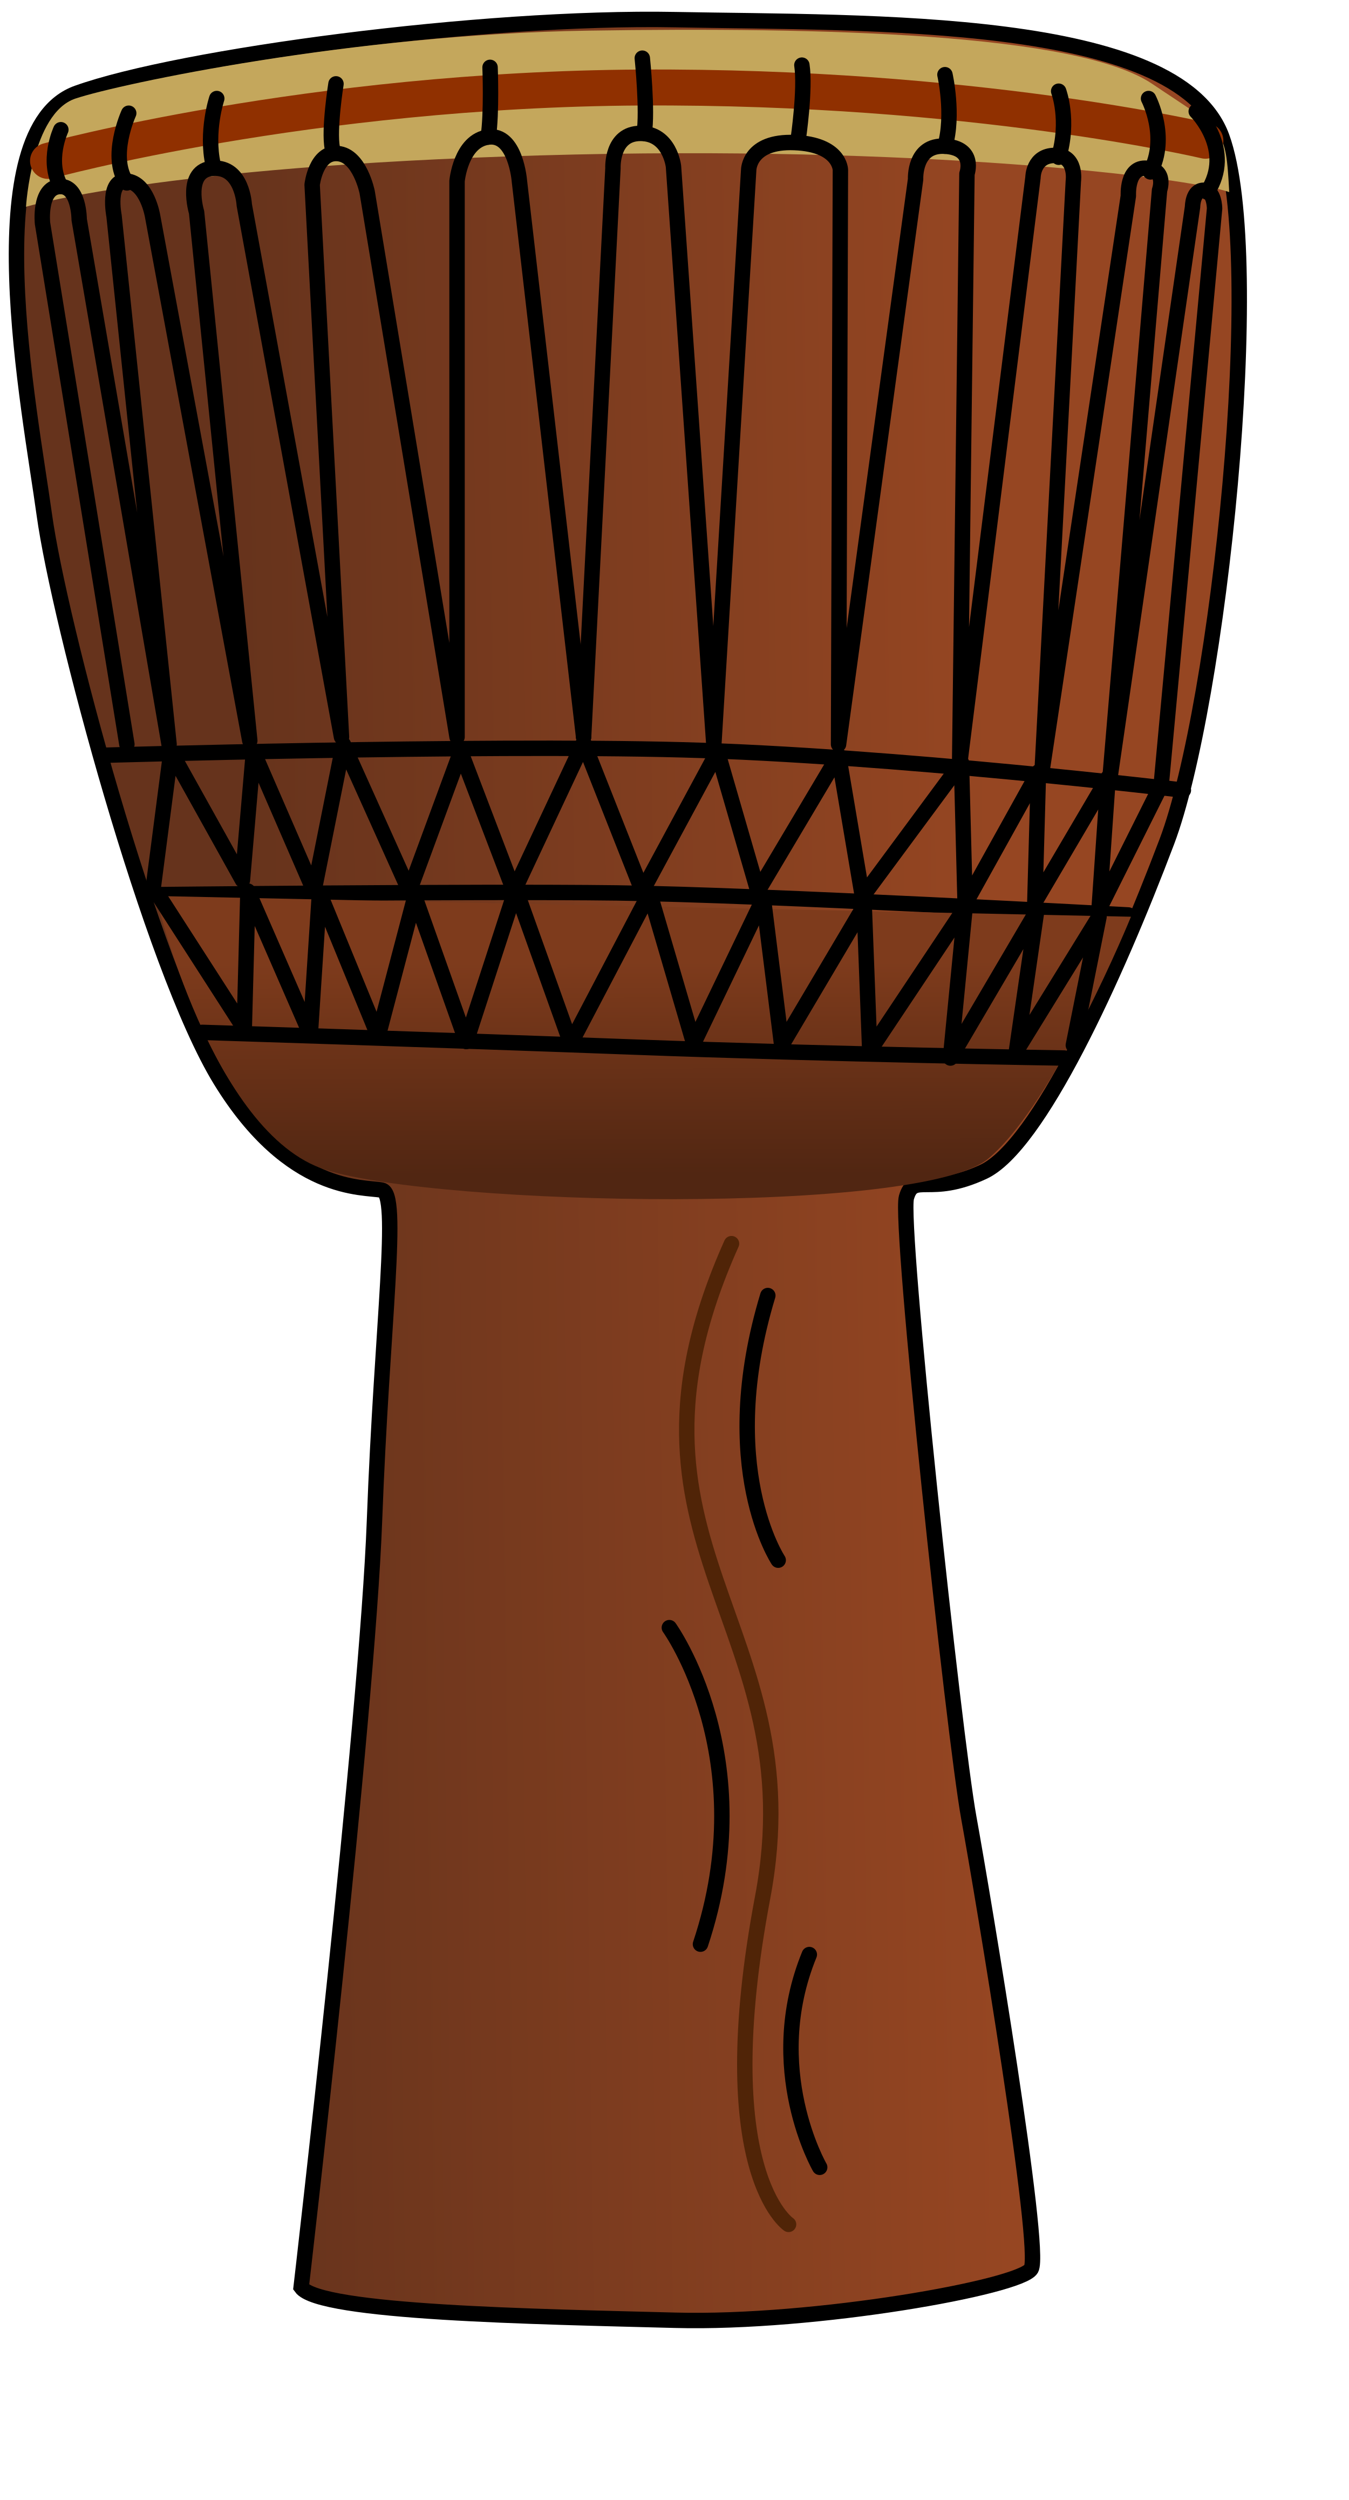 <?xml version="1.0" encoding="UTF-8" standalone="no"?>
<!-- Created with Inkscape (http://www.inkscape.org/) --><svg height="365pt" id="svg4916" inkscape:version="0.41" sodipodi:docbase="/home/bpcomp/Inkscape" sodipodi:docname="africandrum3.svg" sodipodi:version="0.32" width="197pt" xmlns="http://www.w3.org/2000/svg" xmlns:cc="http://web.resource.org/cc/" xmlns:dc="http://purl.org/dc/elements/1.1/" xmlns:inkscape="http://www.inkscape.org/namespaces/inkscape" xmlns:rdf="http://www.w3.org/1999/02/22-rdf-syntax-ns#" xmlns:sodipodi="http://inkscape.sourceforge.net/DTD/sodipodi-0.dtd" xmlns:svg="http://www.w3.org/2000/svg" xmlns:xlink="http://www.w3.org/1999/xlink">
  <defs id="defs3">
    <linearGradient id="linearGradient6891">
      <stop id="stop6893" offset="0" style="stop-color:#7e3b1c;stop-opacity:1;"/>
      <stop id="stop6895" offset="1" style="stop-color:#512612;stop-opacity:1;"/>
    </linearGradient>
    <linearGradient id="linearGradient5990">
      <stop id="stop5992" offset="0" style="stop-color:#66331c;stop-opacity:1;"/>
      <stop id="stop5994" offset="1" style="stop-color:#964622;stop-opacity:1;"/>
    </linearGradient>
    <linearGradient gradientTransform="scale(0.731,1.368)" gradientUnits="userSpaceOnUse" id="linearGradient6019" inkscape:collect="always" x1="52.068" x2="381.796" xlink:href="#linearGradient5990" y1="205.676" y2="205.676"/>
    <linearGradient gradientTransform="scale(1.794,0.557)" gradientUnits="userSpaceOnUse" id="linearGradient6889" inkscape:collect="always" x1="69.991" x2="70.631" xlink:href="#linearGradient6891" y1="336.275" y2="410.589"/>
    <linearGradient gradientTransform="scale(0.731,1.368)" gradientUnits="userSpaceOnUse" id="linearGradient6918" inkscape:collect="always" x1="64.455" x2="265.159" xlink:href="#linearGradient5990" y1="179.41" y2="174.258"/>
  </defs>
  <sodipodi:namedview bordercolor="#666666" borderopacity="1.0" id="base" inkscape:current-layer="layer1" inkscape:cx="157.62578" inkscape:cy="292.09106" inkscape:document-units="px" inkscape:pageopacity="0.0" inkscape:pageshadow="2" inkscape:window-height="914" inkscape:window-width="1276" inkscape:window-x="0" inkscape:window-y="46" inkscape:zoom="0.70000000" pagecolor="#ffffff"/>
  <g id="layer1" inkscape:groupmode="layer" inkscape:label="Layer 1">
    <g id="g7678">
      <path d="M 58.635,445.253 C 58.635,445.253 71.492,334.538 72.92,295.967 C 74.349,257.396 77.92,232.396 74.349,231.681 C 70.777,230.967 56.492,232.396 42.92,210.253 C 29.349,188.11 11.492,120.967 8.635,100.253 C 5.777,79.538 -4.937,25.253 15.063,18.11 C 35.063,10.967 93.635,3.11 131.492,3.824 C 169.349,4.538 229.349,3.11 237.92,26.681 C 246.492,50.253 237.206,137.396 227.206,163.824 C 217.206,190.253 202.206,223.11 191.492,228.11 C 180.955,233.027 177.92,228.11 176.492,233.11 C 175.063,238.11 185.777,338.11 188.635,353.824 C 191.492,369.538 202.92,438.11 200.777,441.681 C 198.635,445.253 158.635,452.396 131.492,451.681 C 104.349,450.967 62.206,450.253 58.635,445.253 z " id="path5174" sodipodi:nodetypes="ccccccccccccccc" style="stroke-opacity:1;stroke-miterlimit:4;stroke-linejoin:miter;stroke-linecap:butt;stroke-width:3;stroke:#000000;fill-rule:evenodd;fill-opacity:1.0;fill:url(#linearGradient6918)"/>
      <path d="M 5.063,40.253 C 5.063,40.253 6.135,22.038 14.706,19.181 C 23.277,16.324 68.635,6.681 114.349,5.967 C 160.063,5.253 209.707,6.458 224.349,16.324 C 238.522,25.875 238.635,24.538 239.349,37.396 C 231.423,34.58 179.349,28.11 105.063,30.253 C 30.777,32.396 5.063,40.253 5.063,40.253 z " id="path5934" sodipodi:nodetypes="ccccccc" style="fill:#c4a75c;fill-opacity:1;fill-rule:evenodd;stroke:none;stroke-width:0.25pt;stroke-linecap:butt;stroke-linejoin:miter;stroke-opacity:1"/>
      <path d="M 9.349,31.324 C 9.349,31.324 60.063,17.396 124.706,17.038 C 189.349,16.681 234.706,27.396 234.706,27.396" id="path5936" sodipodi:nodetypes="ccc" style="fill:none;fill-opacity:0.75;fill-rule:evenodd;stroke:#903000;stroke-width:7;stroke-linecap:round;stroke-linejoin:miter;stroke-miterlimit:4;stroke-opacity:1"/>
      <path d="M 113.635,143.467 L 101.135,35.253 C 101.135,35.253 100.42,25.967 95.063,26.681 C 89.706,27.396 88.992,35.253 88.992,35.253 L 88.992,143.467 L 71.492,37.396 C 71.492,37.396 70.063,30.253 65.777,29.896 C 61.492,29.538 60.777,35.967 60.777,35.967 L 66.492,143.467 L 47.563,39.896 C 47.563,39.896 47.206,32.396 41.492,32.753 C 35.777,33.11 38.277,41.324 38.277,41.324 L 48.635,144.181 L 29.706,42.038 C 29.706,42.038 28.635,35.61 24.706,35.253 C 20.777,34.896 22.206,42.038 22.206,42.038 L 32.92,144.896 L 15.42,42.753 C 15.42,42.753 15.42,35.967 11.492,36.324 C 7.563,36.681 8.277,43.467 8.277,43.467 L 24.706,144.896" id="path5940" sodipodi:nodetypes="ccccccccccccccccccccc" style="fill:none;fill-opacity:0.75;fill-rule:evenodd;stroke:#000000;stroke-width:3;stroke-linecap:round;stroke-linejoin:round;stroke-miterlimit:4;stroke-opacity:1"/>
      <path d="M 113.635,143.467 L 119.349,32.753 C 119.349,32.753 118.992,25.967 124.706,25.967 C 130.42,25.967 131.135,32.396 131.135,32.396 L 138.992,144.896 L 145.777,33.11 C 145.777,33.11 145.777,27.396 154.706,27.753 C 163.635,28.11 163.635,33.11 163.635,33.11 L 163.277,144.896 L 178.277,34.896 C 178.277,34.896 177.92,28.11 183.992,28.467 C 190.063,28.824 188.277,33.824 188.277,33.824 L 186.849,148.824 L 201.135,34.538 C 201.135,34.538 201.135,30.253 205.42,30.253 C 209.706,30.253 208.992,35.253 208.992,35.253 L 202.92,149.896 L 219.706,38.11 C 219.706,38.11 219.349,32.396 223.277,32.753 C 227.206,33.11 225.777,37.038 225.777,37.038 L 216.135,151.324 L 232.206,40.253 C 232.206,40.253 232.206,37.038 234.349,37.038 C 236.492,37.038 236.492,40.61 236.492,40.61 L 226.135,152.396" id="path5942" sodipodi:nodetypes="ccccccccccccccccccccccccc" style="fill:none;fill-opacity:0.75;fill-rule:evenodd;stroke:#000000;stroke-width:3;stroke-linecap:round;stroke-linejoin:round;stroke-miterlimit:4;stroke-opacity:1"/>
      <path d="M 11.849,36.324 C 8.992,31.324 11.849,25.253 11.849,25.253" id="path5944" style="fill:none;fill-opacity:0.75;fill-rule:evenodd;stroke:#000000;stroke-width:3;stroke-linecap:round;stroke-linejoin:miter;stroke-miterlimit:4;stroke-opacity:1"/>
      <path d="M 24.706,35.61 C 21.135,30.61 25.063,22.038 25.063,22.038" id="path5946" style="fill:none;fill-opacity:0.75;fill-rule:evenodd;stroke:#000000;stroke-width:3;stroke-linecap:round;stroke-linejoin:miter;stroke-miterlimit:4;stroke-opacity:1"/>
      <path d="M 41.492,32.038 C 40.063,25.61 42.206,19.181 42.206,19.181" id="path5948" style="fill:none;fill-opacity:0.75;fill-rule:evenodd;stroke:#000000;stroke-width:3;stroke-linecap:round;stroke-linejoin:miter;stroke-miterlimit:4;stroke-opacity:1"/>
      <path d="M 64.706,28.824 C 63.992,25.253 65.42,16.324 65.42,16.324" id="path5952" sodipodi:nodetypes="cc" style="fill:none;fill-opacity:0.75;fill-rule:evenodd;stroke:#000000;stroke-width:3;stroke-linecap:round;stroke-linejoin:miter;stroke-miterlimit:4;stroke-opacity:1"/>
      <path d="M 95.063,26.681 C 95.777,22.038 95.42,13.11 95.42,13.11" id="path5954" sodipodi:nodetypes="cc" style="fill:none;fill-opacity:0.75;fill-rule:evenodd;stroke:#000000;stroke-width:3;stroke-linecap:round;stroke-linejoin:miter;stroke-miterlimit:4;stroke-opacity:1"/>
      <path d="M 125.42,25.967 C 126.135,21.681 125.063,11.324 125.063,11.324" id="path5956" sodipodi:nodetypes="cc" style="fill:none;fill-opacity:0.75;fill-rule:evenodd;stroke:#000000;stroke-width:3;stroke-linecap:round;stroke-linejoin:miter;stroke-miterlimit:4;stroke-opacity:1"/>
      <path d="M 155.42,27.113 C 155.42,27.113 156.849,17.348 156.135,12.679" id="path5958" style="fill:none;fill-opacity:0.75;fill-rule:evenodd;stroke:#000000;stroke-width:3;stroke-linecap:round;stroke-linejoin:miter;stroke-miterlimit:4;stroke-opacity:1"/>
      <path d="M 183.992,28.467 C 185.777,22.396 183.992,14.538 183.992,14.538" id="path5960" style="fill:none;fill-opacity:0.75;fill-rule:evenodd;stroke:#000000;stroke-width:3;stroke-linecap:round;stroke-linejoin:miter;stroke-miterlimit:4;stroke-opacity:1"/>
      <path d="M 206.135,30.61 C 208.277,23.467 206.135,17.753 206.135,17.753" id="path5966" style="fill:none;fill-opacity:0.75;fill-rule:evenodd;stroke:#000000;stroke-width:3;stroke-linecap:round;stroke-linejoin:miter;stroke-miterlimit:4;stroke-opacity:1"/>
      <path d="M 223.992,33.467 C 227.563,26.681 223.635,19.181 223.635,19.181" id="path5968" style="fill:none;fill-opacity:0.75;fill-rule:evenodd;stroke:#000000;stroke-width:3;stroke-linecap:round;stroke-linejoin:miter;stroke-miterlimit:4;stroke-opacity:1"/>
      <path d="M 235.063,37.396 C 240.42,29.181 232.92,21.681 232.92,21.681" id="path5970" style="fill:none;fill-opacity:0.75;fill-rule:evenodd;stroke:#000000;stroke-width:3;stroke-linecap:round;stroke-linejoin:miter;stroke-miterlimit:4;stroke-opacity:1"/>
      <path d="M 19.706,147.038 C 19.706,147.038 92.206,144.896 132.92,145.967 C 173.635,147.038 230.42,153.824 230.42,153.824" id="path5972" sodipodi:nodetypes="ccc" style="fill:none;fill-opacity:0.75;fill-rule:evenodd;stroke:#000000;stroke-width:3;stroke-linecap:round;stroke-linejoin:miter;stroke-miterlimit:4;stroke-opacity:1"/>
      <path d="M 28.277,174.181 C 28.277,174.181 91.492,173.467 120.063,173.824 C 148.635,174.181 219.706,178.11 219.706,178.11" id="path5974" style="fill:none;fill-opacity:0.75;fill-rule:evenodd;stroke:#000000;stroke-width:3;stroke-linecap:round;stroke-linejoin:miter;stroke-miterlimit:4;stroke-opacity:1"/>
      <path d="M 30.305,174.417 C 30.305,174.417 41.182,220.65 63.405,227.721 C 85.628,234.792 179.338,236.628 192.47,225.517 C 205.602,214.405 220.213,178.458 220.213,178.458 L 30.305,174.417 z " id="path6881" sodipodi:nodetypes="ccccc" style="stroke-opacity:1;stroke-linejoin:miter;stroke-linecap:butt;stroke-width:0.25pt;stroke:none;fill-rule:evenodd;fill-opacity:1.0;fill:url(#linearGradient6889)"/>
      <path d="M 39.349,200.967 C 39.349,200.967 85.063,202.396 123.277,203.824 C 161.492,205.253 207.206,205.967 207.206,205.967" id="path5976" style="fill:none;fill-opacity:0.75;fill-rule:evenodd;stroke:#000000;stroke-width:3;stroke-linecap:round;stroke-linejoin:miter;stroke-miterlimit:4;stroke-opacity:1"/>
      <path d="M 29.706,173.824 L 33.277,146.324 L 47.206,171.324 L 49.349,146.324 L 61.135,173.467 L 66.849,144.896 L 79.706,173.467 L 89.706,146.324 L 100.063,173.467 L 113.635,144.538 L 125.063,173.467 L 139.706,146.324 L 147.563,173.467 L 163.277,147.038 L 167.92,174.538 L 187.206,148.467 L 187.92,175.967 L 202.206,150.253 L 201.492,175.61 L 215.777,151.324 L 213.992,177.038 L 226.135,152.753" id="path5978" style="fill:none;fill-opacity:0.75;fill-rule:evenodd;stroke:#000000;stroke-width:3;stroke-linecap:round;stroke-linejoin:round;stroke-miterlimit:4;stroke-opacity:1"/>
      <path d="M 30.777,174.181 L 47.563,200.253 L 48.277,173.467 L 60.42,201.324 L 62.206,173.824 L 73.635,201.681 L 80.777,174.538 L 90.777,202.753 L 100.42,173.11 L 111.135,203.11 L 126.492,173.824 L 135.063,203.11 L 148.635,174.896 L 152.206,203.467 L 168.277,176.324 L 169.349,204.538 L 187.92,176.681 L 185.063,205.967 L 201.849,177.396 L 197.92,204.538 L 213.992,178.467 L 208.992,203.467" id="path5980" style="fill:none;fill-opacity:0.75;fill-rule:evenodd;stroke:#000000;stroke-width:3;stroke-linecap:round;stroke-linejoin:round;stroke-miterlimit:4;stroke-opacity:1"/>
      <path d="M 142.432,242.098 C 116.168,300.687 158.594,315.839 148.492,369.377 C 138.391,422.915 153.543,433.016 153.543,433.016" id="path6113" sodipodi:nodetypes="ccc" style="stroke-miterlimit:4;stroke-dasharray:none;stroke-opacity:1;stroke-linejoin:miter;stroke-linecap:round;stroke-width:3;stroke:#502407;fill-rule:evenodd;fill-opacity:0.75;fill:none"/>
      <path d="M 149.503,252.199 C 139.401,285.534 151.523,303.717 151.523,303.717" id="path6873" style="fill:none;fill-opacity:0.75;fill-rule:evenodd;stroke:#000000;stroke-width:3;stroke-linecap:round;stroke-linejoin:miter;stroke-opacity:1;stroke-dasharray:none;stroke-miterlimit:4"/>
      <path d="M 136.391,378.468 C 148.513,342.103 130.33,316.849 130.33,316.849" id="path6875" sodipodi:nodetypes="cc" style="fill:none;fill-opacity:0.75;fill-rule:evenodd;stroke:#000000;stroke-width:3;stroke-linecap:round;stroke-linejoin:miter;stroke-miterlimit:4;stroke-opacity:1"/>
      <path d="M 157.584,380.489 C 148.492,402.712 159.604,421.905 159.604,421.905" id="path6877" style="stroke-miterlimit:4;stroke-dasharray:none;fill:none;fill-opacity:0.75;fill-rule:evenodd;stroke:#000000;stroke-width:3;stroke-linecap:round;stroke-linejoin:miter;stroke-opacity:1"/>
    </g>
  </g>
</svg>
